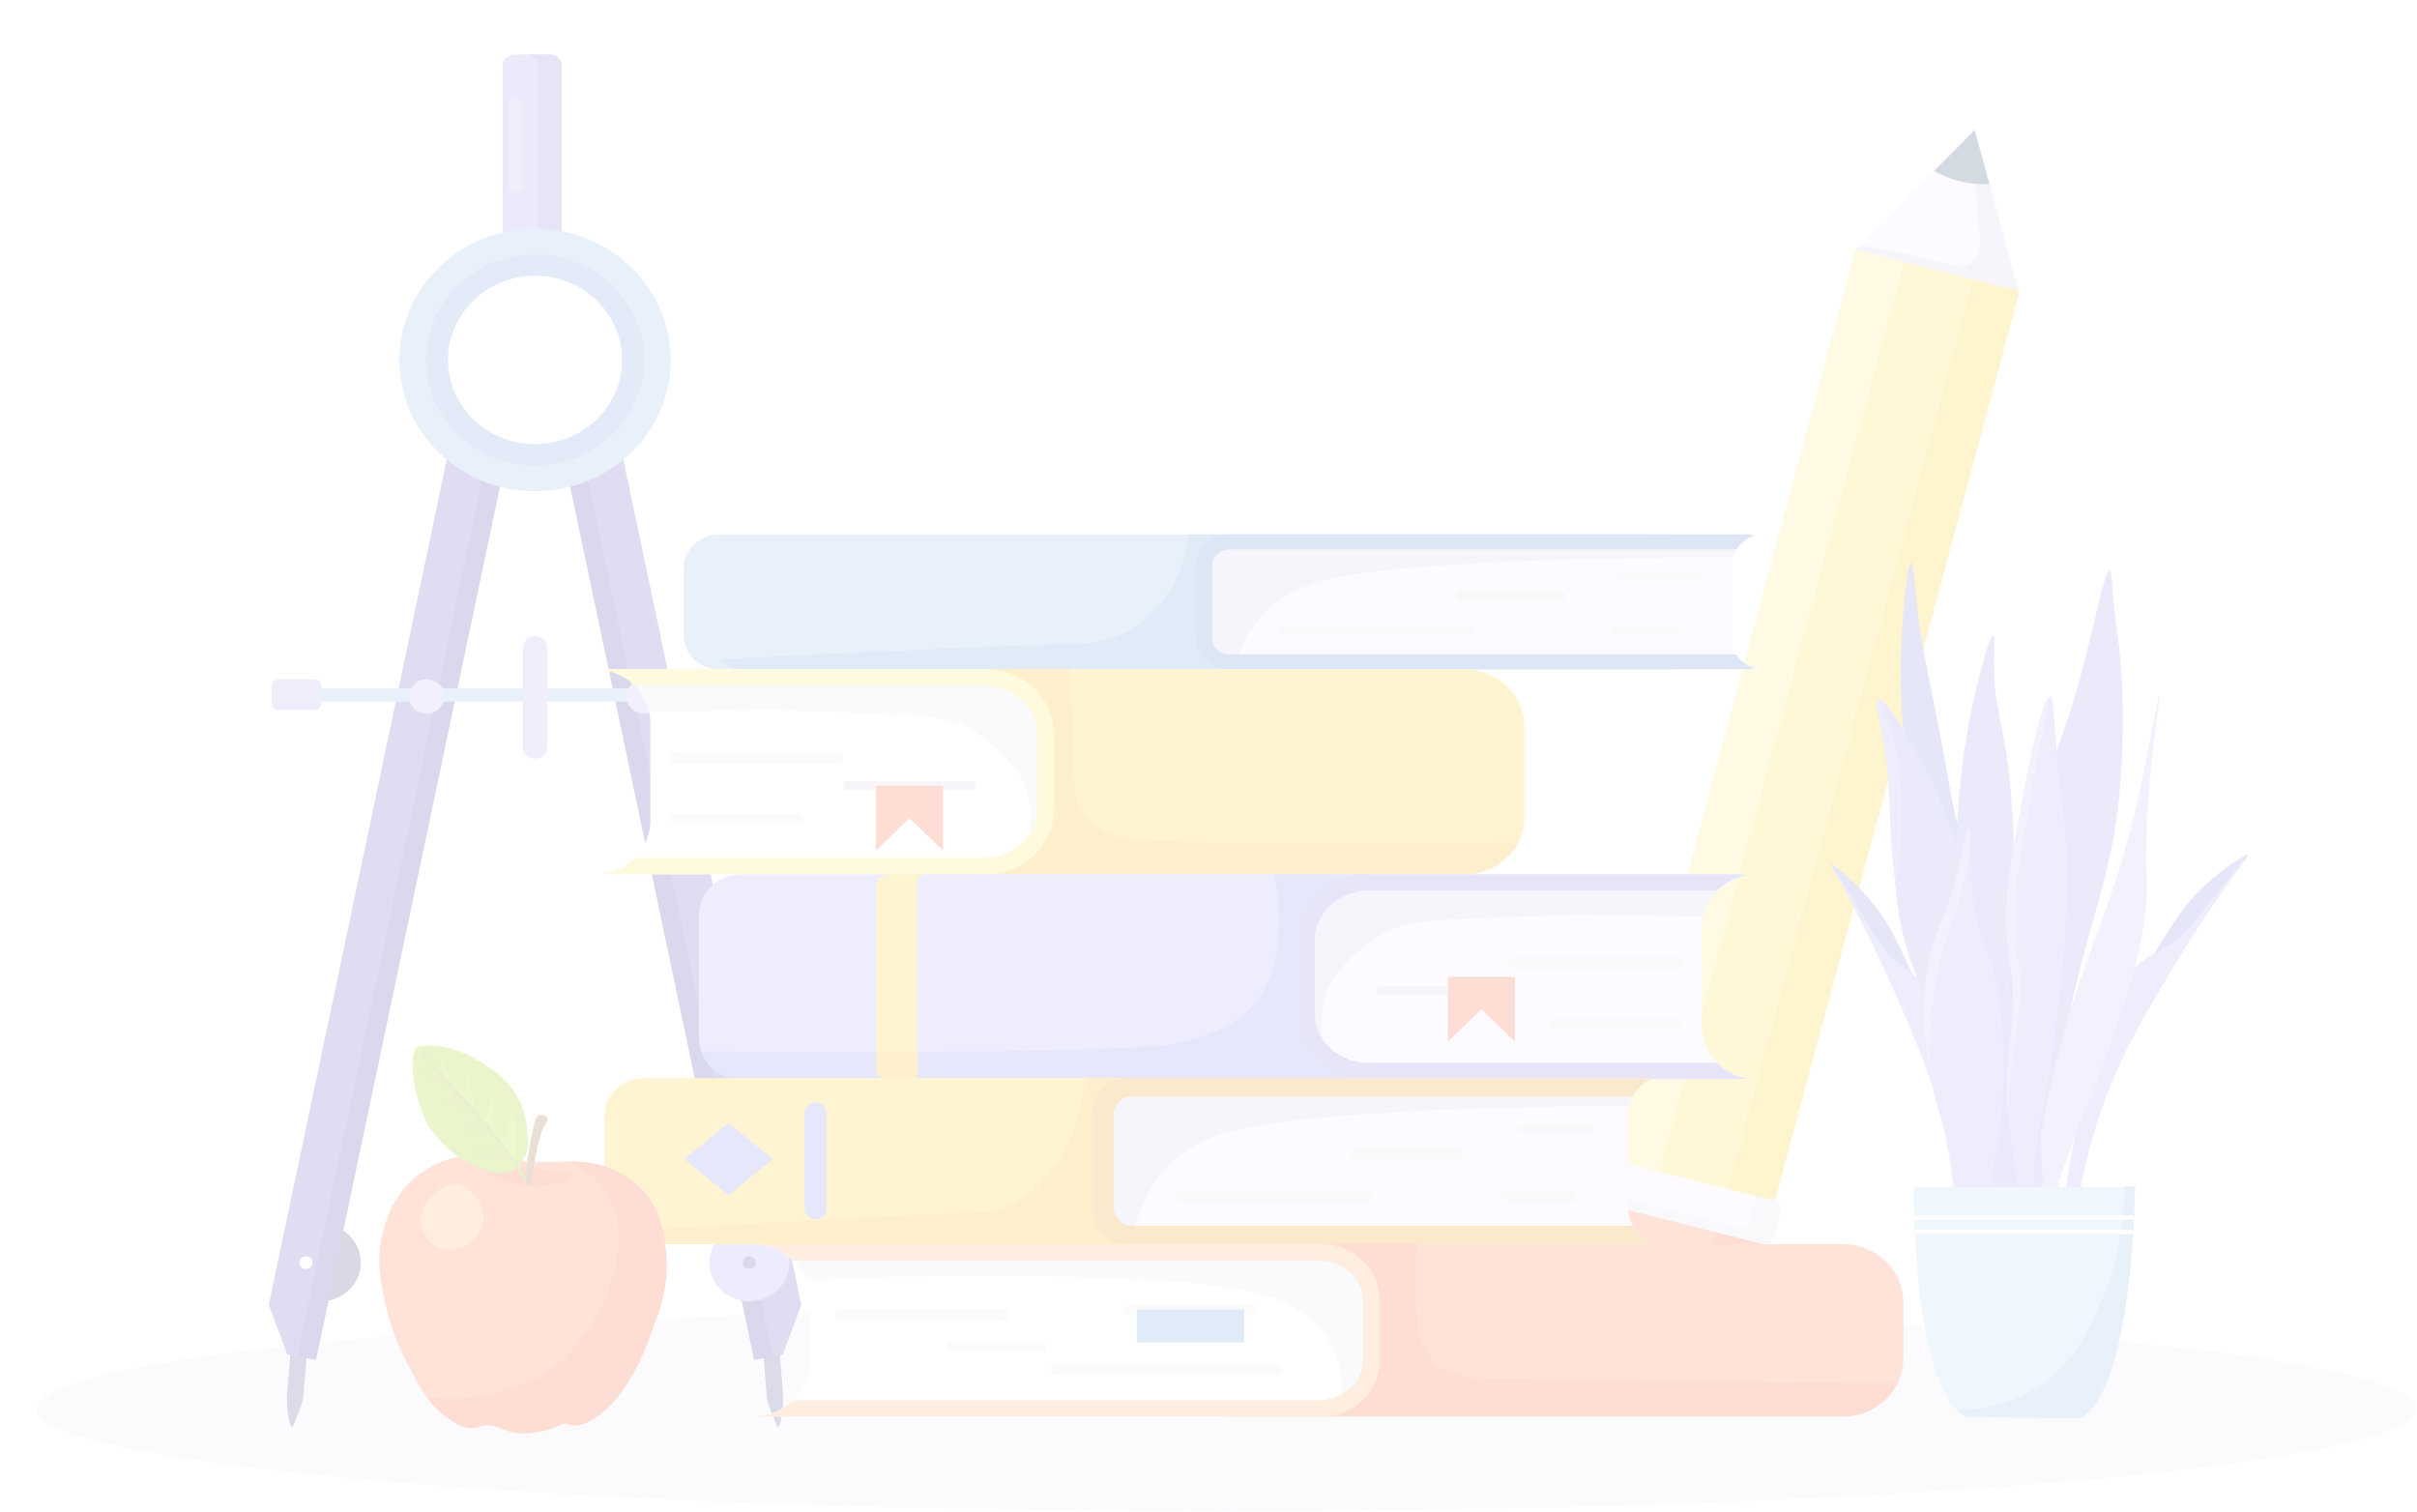 <svg width="1702" height="1065" viewBox="0 0 1702 1065" fill="none" xmlns="http://www.w3.org/2000/svg">
<g opacity="0.2" filter="url(#filter0_diii_118_2)">
<path d="M164.789 636.027C164.789 636.027 135.477 649.976 127.963 648.454C118.795 646.601 98.064 622.538 98.064 622.538C98.064 622.538 109.176 649.964 107.598 657.257C105.688 666.097 84.107 687.05 84.107 687.05C84.107 687.05 110.987 676.004 120.125 677.851C127.668 679.379 150.833 700.545 150.833 700.545C150.833 700.545 139.101 674.523 140.933 666.055C142.59 658.396 164.789 636.027 164.789 636.027Z" fill="white"/>
<path d="M1105.54 16.494C1105.54 16.494 1076.22 30.442 1068.71 28.919C1059.54 27.066 1038.81 3 1038.81 3C1038.81 3 1049.92 30.429 1048.34 37.724C1046.43 46.561 1024.85 67.52 1024.85 67.52C1024.85 67.52 1051.73 56.473 1060.87 58.32C1068.41 59.843 1091.58 81.014 1091.58 81.014C1091.58 81.014 1079.85 54.989 1081.68 46.515C1083.34 38.858 1105.54 16.494 1105.54 16.494Z" fill="white"/>
<path d="M840.159 896.593C377.621 896.593 2.659 928.917 2.659 968.793C2.659 1008.67 377.621 1041 840.159 1041C1302.7 1041 1677.66 1008.67 1677.66 968.793C1677.66 928.917 1302.7 896.593 840.159 896.593Z" fill="#EDEDF9"/>
<path d="M524.079 981.64C524.079 981.64 516.908 964.652 516.664 961.59L514.088 929.744C513.844 926.688 516.23 923.985 519.398 923.743C522.565 923.507 525.36 925.814 525.604 928.877L528.143 960.274C528.387 963.337 527.246 981.404 524.079 981.64Z" fill="#4D4A93"/>
<path d="M182.687 981.64C182.687 981.64 189.853 964.652 190.1 961.59L192.674 929.744C192.921 926.688 190.532 923.985 187.366 923.743C184.2 923.507 181.406 925.814 181.159 928.877L178.621 960.274C178.374 963.337 179.521 981.404 182.687 981.64Z" fill="#4D4A93"/>
<path d="M230.579 867.863C231.792 852.858 220.195 839.747 204.678 838.572C189.161 837.404 175.598 848.615 174.386 863.615C173.173 878.62 184.77 891.737 200.287 892.906C215.805 894.08 229.366 882.869 230.579 867.863Z" fill="#413E7C"/>
<path d="M363.837 155.712H338.891C334.317 155.712 330.575 152.089 330.575 147.668V23.044C330.575 18.615 334.317 15 338.891 15H363.837C368.411 15 372.153 18.615 372.153 23.044V147.668C372.153 152.089 368.411 155.712 363.837 155.712Z" fill="#9991E8"/>
<path d="M363.836 15H347.088C351.662 15 355.404 18.615 355.404 23.044V147.668C355.404 152.089 351.662 155.712 347.088 155.712H363.836C368.41 155.712 372.152 152.089 372.152 147.668V23.044C372.152 18.615 368.41 15 363.836 15Z" fill="#817FDD"/>
<path d="M540.879 895.384L527.878 930.293L507.709 934.263L372.15 290.687L411.861 282.864L540.879 895.384Z" fill="#5F53B7"/>
<path d="M385.664 290.687L412.397 285.421L411.861 282.864L372.15 290.687L507.709 934.263L520.685 931.708L385.664 290.687Z" fill="#453EA3"/>
<path d="M476.187 867.863C474.979 852.858 486.574 839.747 502.093 838.572C517.606 837.404 531.172 848.615 532.38 863.615C533.595 878.62 522 891.737 506.481 892.906C490.962 894.08 477.401 882.869 476.187 867.863Z" fill="#A6A2F4"/>
<path d="M499.68 866.087C499.478 863.627 501.376 861.479 503.921 861.284C506.466 861.095 508.687 862.931 508.889 865.391C509.09 867.852 507.186 870 504.641 870.194C502.096 870.389 499.875 868.548 499.68 866.087Z" fill="#46438E"/>
<path d="M165.884 895.384L178.885 930.293L199.054 934.264L334.614 290.687L294.901 282.864L165.884 895.384Z" fill="#5F53B7"/>
<path d="M294.899 282.864L294.361 285.421L321.1 290.687L186.078 931.708L199.053 934.263L334.613 290.687L294.899 282.864Z" fill="#453EA3"/>
<path d="M196.689 866.087C196.888 863.627 194.987 861.479 192.443 861.284C189.899 861.095 187.676 862.931 187.477 865.391C187.278 867.852 189.179 870 191.723 870.194C194.267 870.389 196.49 868.548 196.689 866.087Z" fill="white"/>
<path d="M509.879 470.679H192.943C190.275 470.679 188.092 468.566 188.092 465.988C188.092 463.409 190.275 461.297 192.943 461.297H509.879C512.546 461.297 514.731 463.409 514.731 465.988C514.731 468.566 512.546 470.679 509.879 470.679Z" fill="#8EB7E8"/>
<path d="M353.382 289.439C319.479 289.439 291.995 262.869 291.995 230.09C291.995 197.304 319.479 170.735 353.382 170.735C387.283 170.735 414.767 197.304 414.767 230.09C414.767 262.869 387.283 289.439 353.382 289.439ZM353.382 137.679C300.599 137.679 257.811 179.049 257.811 230.09C257.811 281.125 300.599 322.495 353.382 322.495C406.163 322.495 448.954 281.125 448.954 230.09C448.954 179.049 406.163 137.679 353.382 137.679Z" fill="#8EB7E8"/>
<path d="M417.703 467.102C417.703 460.44 423.293 455.041 430.177 455.041C437.067 455.041 442.657 460.44 442.657 467.102C442.657 473.764 437.067 479.163 430.177 479.163C423.293 479.163 417.703 473.764 417.703 467.102Z" fill="#BBB6EF"/>
<path d="M289.519 467.102C289.519 460.44 283.933 455.041 277.044 455.041C270.155 455.041 264.57 460.44 264.57 467.102C264.57 473.764 270.155 479.163 277.044 479.163C283.933 479.163 289.519 473.764 289.519 467.102Z" fill="#BBB6EF"/>
<path d="M534.128 476.484H507.796C505.507 476.484 503.64 474.673 503.64 472.466V459.059C503.64 456.853 505.507 455.041 507.796 455.041H534.128C536.417 455.041 538.29 456.853 538.29 459.059V472.466C538.29 474.673 536.417 476.484 534.128 476.484Z" fill="#AEA8EF"/>
<path d="M172.169 476.484H198.504C200.791 476.484 202.662 474.673 202.662 472.466V459.059C202.662 456.853 200.791 455.041 198.504 455.041H172.169C169.883 455.041 168.012 456.853 168.012 459.059V472.466C168.012 474.673 169.883 476.484 172.169 476.484Z" fill="#AEA8EF"/>
<path d="M353.613 510.815H353.151C348.577 510.815 344.835 507.198 344.835 502.772V432.708C344.835 428.282 348.577 424.665 353.151 424.665H353.613C358.187 424.665 361.929 428.282 361.929 432.708V502.772C361.929 507.198 358.187 510.815 353.613 510.815Z" fill="#B0AAE8"/>
<path d="M353.381 289.441C319.479 289.441 291.996 262.867 291.996 230.087C291.996 197.308 319.479 170.734 353.381 170.734C387.284 170.734 414.768 197.308 414.768 230.087C414.768 262.867 387.284 289.441 353.381 289.441ZM353.381 155.713C310.901 155.713 276.462 189.01 276.462 230.087C276.462 271.164 310.901 304.462 353.381 304.462C395.862 304.462 430.299 271.164 430.299 230.087C430.299 189.01 395.862 155.713 353.381 155.713Z" fill="#759CDB"/>
<path d="M339.724 112.329C336.913 112.329 334.613 110.104 334.613 107.385V49.934C334.613 47.215 336.913 44.989 339.724 44.989C342.535 44.989 344.835 47.215 344.835 49.934V107.385C344.835 110.104 342.535 112.329 339.724 112.329Z" fill="#B0AAE8"/>
<path d="M1107.72 805.389L1223.08 834.396L1398.72 181.416L1283.37 152.412L1107.72 805.389Z" fill="#FCDA35"/>
<path d="M1107.73 805.386L1141.77 813.942L1317.42 160.958L1283.38 152.401L1107.73 805.386Z" fill="#FFE576"/>
<path d="M1190.56 826.218L1223.08 834.396L1398.73 181.416L1366.2 173.239L1190.56 826.218Z" fill="#F9CB0B"/>
<path d="M1397.88 181.199L1367.16 68.199L1283.38 152.401L1397.88 181.199Z" fill="#F4EBFF"/>
<path d="M1370.45 138.055C1371.13 143.826 1372.73 156.373 1364.72 161.531C1357.38 166.259 1346.5 161.866 1321.59 156.172C1307.39 152.928 1295.29 150.774 1286.39 149.377L1283.38 152.401L1397.88 181.199L1367.16 68.199L1365.76 69.606C1366.74 97.887 1368.32 120.062 1370.45 138.055Z" fill="#D4CBEF"/>
<path d="M1353.17 103.305C1361.96 105.96 1370.27 106.556 1377.47 106.168L1367.14 68.2L1338.55 96.945C1342.52 99.251 1347.39 101.557 1353.17 103.305Z" fill="#29446D"/>
<path d="M1165.64 928.823L1110.21 914.85C1093.66 910.685 1083.75 894.339 1088.06 878.343L1107.73 805.387L1223.06 834.454L1203.4 907.41C1199.08 923.401 1182.18 932.989 1165.64 928.823Z" fill="#FF6C3C"/>
<path d="M1190.2 826.169L1170.54 899.125C1166.23 915.122 1149.32 924.705 1132.78 920.538L1165.64 928.823C1182.18 932.989 1199.09 923.401 1203.4 907.41L1223.07 834.454L1190.2 826.169Z" fill="#F95428"/>
<path d="M1111.48 892.24C1106.75 891.048 1103.9 886.339 1105.13 881.766L1112.77 853.425C1114 848.858 1118.87 846.091 1123.6 847.283C1128.32 848.475 1131.18 853.189 1129.95 857.757L1122.32 886.097C1121.09 890.67 1116.2 893.432 1111.48 892.24Z" fill="#FF8F71"/>
<path d="M1218.08 852.628L1100.23 822.929C1097.01 822.115 1095.06 818.899 1095.9 815.783L1101.07 796.624C1101.91 793.508 1105.23 791.626 1108.45 792.441L1226.3 822.139C1229.52 822.947 1231.47 826.162 1230.63 829.278L1225.47 848.437C1224.63 851.553 1221.3 853.435 1218.08 852.628Z" fill="#F4EBFF"/>
<path d="M1226.3 822.139L1213.88 819.005L1209.05 836.914C1208.2 840.029 1204.88 841.911 1201.66 841.104L1096.24 814.533L1095.9 815.783C1095.06 818.899 1097.01 822.115 1100.23 822.929L1218.08 852.628C1221.3 853.435 1224.63 851.553 1225.47 848.437L1230.63 829.278C1231.47 826.162 1229.52 822.947 1226.3 822.139Z" fill="#E2DAED"/>
<path d="M1133.22 447.955H483.007C469.179 447.955 457.962 437.109 457.962 423.736V377.155C457.962 363.782 469.179 352.943 483.007 352.943H1133.22C1147.06 352.943 1158.27 363.782 1158.27 377.155V423.736C1158.27 437.109 1147.06 447.955 1133.22 447.955Z" fill="#8EB7E8"/>
<path d="M1195.99 426.321V374.571C1195.99 364.644 1202.91 356.293 1212.33 353.743C1210.41 353.227 1208.39 352.939 1206.31 352.939H841.624C829.263 352.939 819.251 362.62 819.251 374.571V426.321C819.251 438.265 829.263 447.954 841.624 447.954H1206.31C1208.39 447.954 1210.41 447.67 1212.33 447.151C1202.91 444.602 1195.99 436.246 1195.99 426.321Z" fill="white"/>
<path d="M1150.58 352.943H813.289C812.606 362.689 810.003 376.363 801.613 390.375C798.31 395.895 785.576 416.501 760.664 425.57C748.707 429.928 738.55 429.944 735.179 429.969C709.311 430.167 615.815 434.392 482.588 440.787C487.128 445.211 493.42 447.955 500.371 447.955H1150.58C1164.41 447.955 1175.63 437.107 1175.63 423.738V377.163C1175.63 363.786 1164.41 352.943 1150.58 352.943Z" fill="#669CDD"/>
<path d="M1196.05 426.321V374.571C1196.05 364.644 1202.94 356.293 1212.33 353.743C1210.41 353.227 1208.4 352.939 1206.32 352.939H842.763C830.446 352.939 820.46 362.62 820.46 374.571V426.321C820.46 438.265 830.446 447.954 842.763 447.954H1206.32C1208.4 447.954 1210.41 447.67 1212.33 447.151C1202.94 444.602 1196.05 436.246 1196.05 426.321Z" fill="#F4EBFF"/>
<path d="M912.866 384.218C952.329 375.045 1055.98 369.04 1196.97 368.93C1199 361.586 1204.86 355.793 1212.33 353.743C1210.43 353.226 1208.44 352.938 1206.37 352.938H846.352C834.158 352.938 824.26 362.619 824.26 374.571V426.321C824.26 438.034 833.773 447.564 845.643 447.935C848.831 434.924 855.156 419.707 867.954 407.087C874.892 400.243 887.953 390.003 912.866 384.218Z" fill="#D4CBEF"/>
<path d="M1199.17 437.391H842.649C835.772 437.391 830.166 432.423 830.166 426.321V374.571C830.166 368.464 835.772 363.501 842.649 363.501H1199.17C1202.07 358.8 1206.75 355.251 1212.33 353.743C1210.41 353.227 1208.39 352.939 1206.31 352.939H841.624C829.263 352.939 819.251 362.62 819.251 374.571V426.321C819.251 438.265 829.263 447.954 841.624 447.954H1206.31C1208.39 447.954 1210.41 447.67 1212.33 447.151C1206.75 445.64 1202.07 442.088 1199.17 437.391Z" fill="#5184CE"/>
<path d="M1013.2 423.813H879.416C877.67 423.813 876.234 422.432 876.234 420.737C876.234 419.041 877.67 417.653 879.416 417.653H1013.2C1014.96 417.653 1016.39 419.041 1016.39 420.737C1016.39 422.432 1014.96 423.813 1013.2 423.813Z" fill="#E3DFE8"/>
<path d="M1074.87 400.437H1005.2C1002.84 400.437 1000.9 398.571 1000.9 396.29C1000.9 394.009 1002.84 392.135 1005.2 392.135H1074.87C1077.23 392.135 1079.17 394.009 1079.17 396.29C1079.17 398.571 1077.23 400.437 1074.87 400.437Z" fill="#E3DFE8"/>
<path d="M1171.53 384.219H1120.58C1119.32 384.219 1118.29 383.23 1118.29 382.018C1118.29 380.807 1119.32 379.818 1120.58 379.818H1171.53C1172.78 379.818 1173.81 380.807 1173.81 382.018C1173.81 383.23 1172.78 384.219 1171.53 384.219Z" fill="#E3DFE8"/>
<path d="M1156.98 423.818H1113.29C1111.55 423.818 1110.11 422.43 1110.11 420.733C1110.11 419.044 1111.55 417.657 1113.29 417.657H1156.98C1158.72 417.657 1160.16 419.044 1160.16 420.733C1160.16 422.43 1158.72 423.818 1156.98 423.818Z" fill="#E3DFE8"/>
<path d="M1008.24 592.254H621.115C598.085 592.254 579.256 574.038 579.256 551.781V488.424C579.256 466.164 598.085 447.95 621.115 447.95H1008.24C1031.27 447.95 1050.11 466.164 1050.11 488.424V551.781C1050.11 574.038 1031.27 592.254 1008.24 592.254Z" fill="#FFC71F"/>
<path d="M772.63 567.257C762.593 566.018 750.753 563.044 742.605 554.063C733.141 543.625 733.234 530.118 733.048 517.11C732.808 500.5 731.996 477.38 729.489 447.96H621.106C598.085 447.96 579.25 466.164 579.25 488.431V551.785C579.25 574.043 598.085 592.258 621.106 592.258H1008.24C1024.68 592.258 1038.97 582.97 1045.81 569.564C903.283 571.641 800.596 570.708 772.63 567.257Z" fill="#F7B000"/>
<path d="M668.443 447.955H409.374C406.963 447.955 404.59 448.132 402.271 448.486C420.53 451.489 434.56 467.108 434.56 485.79V554.42C434.56 573.102 420.53 588.721 402.271 591.724C404.59 592.073 406.963 592.255 409.374 592.255H668.443C694.172 592.255 715.22 571.668 715.22 546.502V493.709C715.22 468.542 694.172 447.955 668.443 447.955Z" fill="white"/>
<path d="M668.443 447.955H409.374C406.963 447.955 404.59 448.132 402.271 448.486C417.79 451.035 430.251 462.706 433.638 477.623C457.963 477.275 487.073 476.921 520.119 476.644C520.119 476.644 534.582 476.52 599.288 479.281C628.788 480.544 643.179 481.47 659.344 489.837C659.344 489.837 680.185 500.63 694.831 522.834C703.363 535.756 704.345 556.066 698.462 581.51C708.69 573.102 715.22 560.516 715.22 546.501V493.708C715.22 468.542 694.172 447.955 668.443 447.955Z" fill="#E7DFEF"/>
<path d="M671.538 447.955H409.453C407.012 447.955 404.614 448.132 402.271 448.486C410.613 449.837 418.07 453.773 423.752 459.39H668.425C689.711 459.39 707.03 474.785 707.03 493.709V546.502C707.03 565.425 689.711 580.82 668.425 580.82H423.752C418.07 586.437 410.613 590.373 402.271 591.724C404.614 592.073 407.012 592.255 409.453 592.255H671.538C697.565 592.255 718.864 571.668 718.864 546.502V493.709C718.864 468.542 697.565 447.955 671.538 447.955Z" fill="#FFDF5A"/>
<path d="M566.33 514.732H452.528C450.166 514.732 448.231 512.868 448.231 510.584C448.231 508.301 450.166 506.43 452.528 506.43H566.33C568.692 506.43 570.626 508.301 570.626 510.584C570.626 512.868 568.692 514.732 566.33 514.732Z" fill="#EAEAEA"/>
<path d="M661.075 532.954H572.983C571.555 532.954 570.39 531.821 570.39 530.44V529.307C570.39 527.926 571.555 526.793 572.983 526.793H661.075C662.503 526.793 663.669 527.926 663.669 529.307V530.44C663.669 531.821 662.503 532.954 661.075 532.954Z" fill="#D6CCE2"/>
<path d="M538.917 555.831H450.831C449.403 555.831 448.231 554.698 448.231 553.317V552.184C448.231 550.798 449.403 549.671 450.831 549.671H538.917C540.345 549.671 541.516 550.798 541.516 552.184V553.317C541.516 554.698 540.345 555.831 538.917 555.831Z" fill="#EAEAEA"/>
<path d="M640.639 575.575L617.028 552.751L593.423 575.575V529.927H640.639V575.575Z" fill="#F95428"/>
<path d="M1274.46 974.163H840.123C816.79 974.163 797.705 955.712 797.705 933.154V893.779C797.705 871.22 816.79 852.763 840.123 852.763H1274.46C1297.78 852.763 1316.87 871.22 1316.87 893.779V933.154C1316.87 955.712 1297.78 974.163 1274.46 974.163Z" fill="#FF6C3C"/>
<path d="M1021.97 947.468C1014.32 947.315 996.932 946.743 985.558 935.154C978.592 928.05 976.219 919.199 974.644 906.996C972.994 894.309 971.925 875.864 975.104 852.763H840.131C816.793 852.763 797.703 871.22 797.703 893.778V933.153C797.703 955.712 816.793 974.163 840.131 974.163H1274.46C1291.35 974.163 1306.01 964.486 1312.82 950.578C1158.58 949.528 1049.11 948.011 1021.97 947.468Z" fill="#F95428"/>
<path d="M900.939 852.765H512.072C511.185 852.765 510.298 852.806 509.426 852.865C530.185 854.217 546.751 871.329 546.751 892.07V934.867C546.751 955.608 530.185 972.72 509.426 974.071C510.298 974.129 511.185 974.165 512.072 974.165H900.939C922.926 974.165 940.911 956.481 940.911 934.867V892.07C940.911 870.449 922.926 852.765 900.939 852.765Z" fill="white"/>
<path d="M900.939 852.765H512.072C511.185 852.765 510.298 852.807 509.426 852.866C525.084 853.881 538.351 863.876 543.927 877.625C561.146 876.492 809.176 868.184 870.063 889.479C930.12 910.486 920.272 954.982 922.032 968.2C933.341 961.237 940.911 948.881 940.911 934.867V892.07C940.911 870.449 922.926 852.765 900.939 852.765Z" fill="#E7DFEF"/>
<path d="M907.577 852.763H512.117C511.218 852.763 510.318 852.804 509.426 852.863C519.478 853.506 528.553 857.726 535.314 864.204H904.5C922.084 864.204 936.392 876.702 936.392 892.067V934.865C936.392 950.23 922.084 962.728 904.5 962.728H535.314C528.553 969.207 519.478 973.426 509.426 974.069C510.318 974.128 511.218 974.163 512.117 974.163H907.577C929.931 974.163 948.222 956.479 948.222 934.865V892.067C948.222 870.447 929.931 852.763 907.577 852.763Z" fill="#FFA75F"/>
<path d="M682.333 907.02H568.525C566.163 907.02 564.234 905.15 564.234 902.866C564.234 900.583 566.163 898.718 568.525 898.718H682.333C684.694 898.718 686.623 900.583 686.623 902.866C686.623 905.15 684.694 907.02 682.333 907.02Z" fill="#EAEAEA"/>
<path d="M874.91 945.098H720.472C718.108 945.098 716.181 943.233 716.181 940.95C716.181 938.666 718.108 936.796 720.472 936.796H874.91C877.274 936.796 879.208 938.666 879.208 940.95C879.208 943.233 877.274 945.098 874.91 945.098Z" fill="#EAEAEA"/>
<path d="M710.997 928.192H645.808C644.576 928.192 643.562 927.212 643.562 926.02V924.203C643.562 923.011 644.576 922.031 645.808 922.031H710.997C712.229 922.031 713.242 923.011 713.242 924.203V926.02C713.242 927.212 712.229 928.192 710.997 928.192Z" fill="#EAEAEA"/>
<path d="M859.185 901.794H770.628C769.2 901.794 768.023 900.661 768.023 899.28V898.153C768.023 896.773 769.2 895.639 770.628 895.639H859.185C860.62 895.639 861.789 896.773 861.789 898.153V899.28C861.789 900.661 860.62 901.794 859.185 901.794Z" fill="#EAEAEA"/>
<path d="M852.696 922.031H777.16V898.717H852.696V922.031Z" fill="#669CDD"/>
<path d="M498.692 736.561H1000.27C1016.76 736.561 1030.25 723.515 1030.25 707.577V621.239C1030.25 605.295 1016.76 592.255 1000.27 592.255H498.692C482.209 592.255 468.723 605.295 468.723 621.239V707.577C468.723 723.515 482.209 736.561 498.692 736.561Z" fill="#A4A3FA"/>
<path d="M984.535 592.255H874.288C879.111 619.091 882.091 665.316 853.049 690.377C839.773 701.835 821.599 707.311 812.099 710.173C782.399 719.124 538.104 717.402 470.407 717.118C478.621 729.002 477.901 737.824 514.438 736.561H984.535C1009.67 736.561 1030.25 716.67 1030.25 692.359V636.456C1030.25 612.145 1009.67 592.255 984.535 592.255Z" fill="#8989EF"/>
<path d="M941.044 592.256H1200.12C1202.53 592.256 1204.91 592.439 1207.22 592.787C1188.96 595.791 1174.93 611.416 1174.93 630.091V698.722C1174.93 717.404 1188.96 733.028 1207.22 736.031C1204.91 736.38 1202.53 736.562 1200.12 736.562H941.044C915.321 736.562 894.268 715.969 894.268 690.803V638.01C894.268 612.85 915.321 592.256 941.044 592.256Z" fill="#F4EBFF"/>
<path d="M941.044 592.256H1200.12C1202.53 592.256 1204.91 592.439 1207.22 592.787C1191.7 595.343 1179.24 607.014 1175.85 621.925C1151.52 621.583 1122.41 621.228 1089.37 620.945C1089.37 620.945 1074.9 620.822 1010.21 623.583C980.697 624.846 966.313 625.772 950.147 634.145C950.147 634.145 929.313 644.938 914.657 667.136C906.13 680.058 905.143 700.374 911.026 725.818C900.805 717.409 894.268 704.818 894.268 690.803V638.01C894.268 612.85 915.321 592.256 941.044 592.256Z" fill="#D4CBEF"/>
<path d="M937.952 592.256H1200.03C1202.48 592.256 1204.87 592.439 1207.22 592.787C1198.88 594.145 1191.42 598.074 1185.74 603.698H941.068C919.779 603.698 902.453 619.092 902.453 638.01V690.803C902.453 709.727 919.779 725.122 941.068 725.122H1185.74C1191.42 730.739 1198.88 734.674 1207.22 736.031C1204.87 736.38 1202.48 736.562 1200.03 736.562H937.952C911.924 736.562 890.635 715.969 890.635 690.803V638.01C890.635 612.85 911.924 592.256 937.952 592.256Z" fill="#8080DD"/>
<path d="M1043.16 659.039H1156.97C1159.33 659.039 1161.26 657.169 1161.26 654.884C1161.26 652.601 1159.33 650.731 1156.97 650.731H1043.16C1040.8 650.731 1038.87 652.601 1038.87 654.884C1038.87 657.169 1040.8 659.039 1043.16 659.039Z" fill="#E3DFE8"/>
<path d="M948.422 677.252H1036.51C1037.94 677.252 1039.11 676.125 1039.11 674.739V673.605C1039.11 672.225 1037.94 671.092 1036.51 671.092H948.422C946.998 671.092 945.828 672.225 945.828 673.605V674.739C945.828 676.125 946.998 677.252 948.422 677.252Z" fill="#D6CCE2"/>
<path d="M1070.58 700.132H1158.67C1160.1 700.132 1161.26 698.999 1161.26 697.618V696.485C1161.26 695.104 1160.1 693.971 1158.67 693.971H1070.58C1069.15 693.971 1067.99 695.104 1067.99 696.485V697.618C1067.99 698.999 1069.15 700.132 1070.58 700.132Z" fill="#E3DFE8"/>
<path d="M996.156 710.111L1019.76 687.288L1043.37 710.111V664.464H996.156V710.111Z" fill="#F95428"/>
<path d="M624.391 736.562C623.359 736.562 622.517 735.748 622.517 734.751V598.498C622.517 595.052 625.41 592.255 628.974 592.255H602.195C597.405 592.255 593.523 596.008 593.523 600.64V728.177C593.523 732.809 597.405 736.562 602.195 736.562H632.702H624.391Z" fill="#FFC71F"/>
<path d="M622.517 734.751V717.302L593.523 717.403V728.177C593.523 732.809 597.405 736.562 602.195 736.562H624.391C623.359 736.562 622.517 735.748 622.517 734.751Z" fill="#F9B408"/>
<path d="M1074.79 852.764H430.056C414.714 852.764 402.271 840.738 402.271 825.897V762.708C402.271 747.868 414.714 735.836 430.056 735.836H1074.79C1090.14 735.836 1102.57 747.868 1102.57 762.708V825.897C1102.57 840.738 1090.14 852.764 1074.79 852.764Z" fill="#FFC71F"/>
<path d="M1122.94 826.144V762.458C1122.94 750.244 1129.85 739.959 1139.28 736.826C1137.36 736.188 1135.34 735.834 1133.25 735.834H768.569C756.21 735.834 746.194 747.754 746.194 762.458V826.144C746.194 840.842 756.21 852.762 768.569 852.762H1133.25C1135.34 852.762 1137.36 852.414 1139.28 851.777C1129.85 848.643 1122.94 838.358 1122.94 826.144Z" fill="white"/>
<path d="M1077.53 735.836H740.233C739.553 747.826 736.941 764.661 728.556 781.909C725.256 788.694 712.528 814.055 687.606 825.22C675.646 830.577 665.497 830.607 662.125 830.636C636.256 830.884 542.758 836.076 409.531 843.942C414.072 849.389 420.363 852.764 427.321 852.764H1077.53C1091.36 852.764 1102.57 839.423 1102.57 822.959V765.64C1102.57 749.184 1091.36 735.836 1077.53 735.836Z" fill="#F7B000"/>
<path d="M1122.98 823.716V762.338C1122.09 748.837 1135.34 736.682 1133.26 736.682H769.703C757.388 736.682 747.401 748.17 747.401 762.338V823.716C747.401 837.884 757.388 849.372 769.703 849.372H1133.26C1135.34 849.372 1122.09 843.064 1122.98 823.716Z" fill="#F4EBFF"/>
<path d="M839.818 774.325C879.282 763.042 982.921 755.655 1123.92 755.514C1125.95 746.473 1131.81 739.34 1139.28 736.826C1137.38 736.189 1135.39 735.834 1133.32 735.834H773.3C761.107 735.834 751.216 747.754 751.216 762.459V826.145C751.216 840.56 760.716 852.29 772.585 852.745C775.777 836.73 782.11 818.008 794.902 802.483C801.842 794.051 814.908 781.447 839.818 774.325Z" fill="#D4CBEF"/>
<path d="M1126.11 839.769H773.24C766.358 839.769 760.756 833.655 760.756 826.144V762.458C760.756 754.947 766.358 748.833 773.24 748.833H1126.11C1129.02 743.051 1133.7 738.678 1139.28 736.826C1137.36 736.188 1135.34 735.834 1133.25 735.834H768.569C756.21 735.834 746.194 747.754 746.194 762.458V826.144C746.194 840.842 756.21 852.762 768.569 852.762H1133.25C1135.34 852.762 1137.36 852.414 1139.28 851.777C1133.7 849.924 1129.02 845.552 1126.11 839.769Z" fill="#E88F00"/>
<path d="M939.803 823.053H806.711C804.77 823.053 803.178 821.519 803.178 819.637V818.893C803.178 817.011 804.77 815.477 806.711 815.477H939.803C941.751 815.477 943.336 817.011 943.336 818.893V819.637C943.336 821.519 941.751 823.053 939.803 823.053Z" fill="#E3DFE8"/>
<path d="M1001.35 794.294H932.614C929.998 794.294 927.854 792.217 927.854 789.686V788.677C927.854 786.145 929.998 784.074 932.614 784.074H1001.35C1003.97 784.074 1006.11 786.145 1006.11 788.677V789.686C1006.11 792.217 1003.97 794.294 1001.35 794.294Z" fill="#E3DFE8"/>
<path d="M1098.23 774.326H1047.76C1046.38 774.326 1045.24 773.229 1045.24 771.89V771.352C1045.24 770.013 1046.38 768.915 1047.76 768.915H1098.23C1099.61 768.915 1100.75 770.013 1100.75 771.352V771.89C1100.75 773.229 1099.61 774.326 1098.23 774.326Z" fill="#E3DFE8"/>
<path d="M1083.57 823.053H1040.59C1038.64 823.053 1037.05 821.519 1037.05 819.636V818.893C1037.05 817.011 1038.64 815.477 1040.59 815.477H1083.57C1085.51 815.477 1087.1 817.011 1087.1 818.893V819.636C1087.1 821.519 1085.51 823.053 1083.57 823.053Z" fill="#E3DFE8"/>
<path d="M489.579 818.186L458.188 792.86L489.579 767.535L520.972 792.86L489.579 818.186Z" fill="#8989EF"/>
<path d="M550.894 835.375C546.591 835.375 543.101 831.999 543.101 827.839V760.442C543.101 756.282 546.591 752.907 550.894 752.907C555.196 752.907 558.681 756.282 558.681 760.442V827.839C558.681 831.999 555.196 835.375 550.894 835.375Z" fill="#8989EF"/>
<path d="M1511.66 620.099C1500.92 635.276 1479.51 670.167 1482.01 671.766C1487.13 675.053 1559.63 581.215 1559.75 578.441C1559.82 577.019 1530.46 593.517 1511.66 620.099Z" fill="#8181E2"/>
<path d="M1523.98 623.07C1503.72 649.434 1491.45 643.663 1476.09 662.675C1463.9 677.763 1459.41 691.589 1450.7 718.46C1445.85 733.43 1442.66 750.383 1436.28 784.288C1431.28 810.84 1428.73 828.608 1428.78 850.67C1428.79 857.007 1428.84 876.715 1431.09 876.886C1435.07 877.199 1433.84 815.443 1461.09 745.237C1472.45 715.94 1485.23 694.332 1502.63 664.906C1531.03 616.874 1560.09 578.668 1559.74 578.443C1559.5 578.278 1543.3 597.91 1523.98 623.07Z" fill="#A4A3FA"/>
<path d="M1265.84 585.258C1265.63 588.031 1326.01 689.57 1331.5 686.896C1334.16 685.598 1317.23 648.49 1308.44 632.18C1293.05 603.609 1265.94 583.841 1265.84 585.258Z" fill="#8181E2"/>
<path d="M1356.81 736.868C1351.47 709.188 1348.73 694.938 1338.49 678.551C1325.6 657.899 1312.7 662.218 1295.85 633.7C1279.76 606.481 1266.12 585.12 1265.85 585.255C1265.47 585.445 1289.61 626.732 1311.87 677.702C1325.51 708.928 1335.52 731.853 1343.18 762.252C1361.56 835.108 1352.72 896.28 1356.7 896.428C1358.96 896.517 1361.43 876.955 1362.24 870.665C1365.01 848.768 1364.67 830.83 1363 803.893C1360.85 769.493 1359.78 752.292 1356.81 736.868Z" fill="#A4A3FA"/>
<path d="M1353.1 549.052C1349.82 535.545 1351.39 537.764 1339.25 475.973C1331.82 438.196 1329.56 428.885 1327.13 408.475C1324.49 386.412 1324.21 372.805 1322.52 372.775C1320 372.723 1316.78 402.603 1315.59 427.44C1314.5 450.133 1314.13 488.806 1323.09 546.261C1329.22 585.542 1332.45 587.105 1349.63 672.895C1352.49 687.175 1356.71 708.275 1360.6 729.795C1381.92 848.179 1377.71 896.134 1384.82 896.588C1397.04 897.373 1454.48 758.708 1401.56 655.6C1388.36 629.914 1365.83 601.568 1353.1 549.052Z" fill="#8181E2"/>
<path d="M1464.47 394.955C1463.61 383.732 1463.53 378.392 1462.17 378.222C1458.82 377.802 1453.13 409.093 1443.71 445.164C1430.37 496.217 1423.94 501.882 1415.43 535.533C1409.82 557.79 1405.6 583.145 1403.9 640.972C1401.28 729.647 1406.15 841.682 1414.28 841.795C1420.96 841.883 1413.02 766.307 1443.13 651.569C1454.06 609.94 1465.63 579.735 1469.67 528.841C1471.9 500.795 1471.95 464.879 1469.67 440.142C1468.19 424.146 1466.32 418.977 1464.47 394.955Z" fill="#9494ED"/>
<path d="M1497.27 465.667C1496.23 465.508 1490.33 499.219 1485.9 521.263C1468.73 606.711 1450.32 633.223 1430.94 700.868C1402.47 800.271 1401.66 884.603 1405.1 885.157C1407.35 885.524 1412.09 850.385 1431.94 792.782C1443.74 758.535 1446.69 757.58 1459.96 719.544C1474.72 677.236 1482.1 656.082 1486.27 626.567C1490.92 593.653 1485.53 593.234 1489.52 538.93C1492.66 496.15 1498.25 465.815 1497.27 465.667Z" fill="#C0C0FC"/>
<path d="M1391.18 519.481C1386.94 485.423 1381.35 475.976 1380.79 448.078C1380.51 433.686 1381.76 424.339 1380.22 424.092C1377.09 423.596 1368.31 461.195 1366.95 467.048C1348.67 545.309 1354.37 632.114 1355.41 646.677C1361.13 726.967 1367.24 808.974 1375.02 897.148L1379.06 922.81C1391.48 734.502 1396.31 595.725 1394.06 556.302C1392.63 531.136 1391.18 519.481 1391.18 519.481Z" fill="#9494ED"/>
<path d="M1373.86 619.34C1365.83 596.847 1359.86 582.219 1347.9 552.957C1341.04 536.176 1336.64 525.944 1330.01 513.352C1328.9 511.228 1305.48 466.956 1299.44 469.281C1296.28 470.496 1300.9 483.312 1304.63 510.562C1308.63 539.788 1306.11 545.387 1309.83 584.756C1311.8 605.715 1312.8 616.195 1315.02 627.152C1322.3 663.005 1333.01 674.11 1348.48 719.197C1352.47 730.786 1355.61 742.145 1361.75 764.378C1392.93 877.293 1395.47 914.184 1401.56 913.884C1412.2 913.358 1426.33 799.705 1400.99 704.693C1397.45 691.452 1387.66 657.978 1373.86 619.34Z" fill="#9494ED"/>
<path d="M1425.88 516.138C1422.04 477.271 1423.15 467.411 1420.6 467.051C1413.46 466.03 1399.93 543.017 1393.67 578.621C1391.75 589.566 1388.33 609.959 1389.98 636.635C1390.62 647.039 1391.66 652.378 1392.62 660.062C1397.37 698.18 1389.35 707.798 1389.98 747.645C1390.32 769.454 1393.72 788.772 1400.54 827.415C1402.71 839.724 1407.37 866.183 1409.51 865.911C1411.8 865.617 1407.29 835.251 1410.04 793.947C1411.76 768.091 1414.18 770.238 1421.67 719.198C1429.35 666.759 1431.12 634.978 1431.7 622.687C1432.46 606.56 1433 594.139 1432.22 576.945C1431.22 555.007 1429.14 548.999 1425.88 516.138Z" fill="#A4A3FA"/>
<path d="M1366.37 611.533C1365.49 604.801 1365.11 597.667 1364.64 588.656C1363.54 568.009 1364.11 559.784 1362.91 559.649C1361.25 559.466 1359.28 574.896 1353.67 595.908C1345.11 628.025 1340.06 628.232 1335.21 652.254C1333.89 658.815 1330.56 677.184 1331.75 700.786C1332.43 714.157 1334.32 724.649 1335.79 732.585C1339.13 750.741 1343.35 764.1 1345.02 769.399C1368.12 842.797 1377 876.655 1380.21 875.947C1382.39 875.475 1378.54 859.885 1377.91 834.112C1377 796.796 1384.17 792.128 1386.56 754.895C1387.1 746.404 1391.03 685.338 1376.17 647.232C1374.13 641.998 1368.67 629.335 1366.37 611.533Z" fill="#A4A3FA"/>
<path d="M1361.01 974.46L1441 975.581C1478.93 957.141 1480.02 812.358 1480.02 812.358H1324.25C1324.25 812.358 1322.71 954.793 1361.01 974.46Z" fill="#B6D5F2"/>
<path d="M1362.9 559.649C1361.25 559.466 1359.28 574.897 1353.67 595.909C1345.11 628.026 1340.05 628.233 1335.21 652.254C1333.89 658.816 1330.56 677.184 1331.75 700.787C1332.38 713.279 1334.08 723.25 1335.49 730.981C1334.94 716.659 1335.52 704.28 1336.43 694.272C1337.13 686.589 1338.91 670.759 1343.65 651.162C1348 633.171 1351.41 626.202 1355.45 612.489C1358.54 601.974 1361.96 587.641 1363.9 569.651C1363.7 562.753 1363.63 559.732 1362.9 559.649Z" fill="#C0C0FC"/>
<path d="M1393.68 578.618C1391.75 589.564 1388.33 609.956 1389.99 636.634C1390.62 647.036 1391.66 652.377 1392.62 660.059C1397.37 698.178 1389.35 707.796 1389.99 747.643C1390.06 752.765 1390.31 757.75 1390.74 762.879C1391.1 747.678 1392.19 734.733 1393.48 724.07C1396.74 696.956 1401.65 680.381 1398.07 654.967C1397.2 648.724 1394.84 635.111 1395.45 616.294C1395.8 605.531 1396.97 597.566 1398.07 590.296C1405.15 543.657 1412.9 502.754 1414.46 494.563C1415.88 487.116 1417.63 477.924 1419.67 467.337C1412.34 472.46 1399.67 544.518 1393.68 578.618Z" fill="#C0C0FC"/>
<path d="M1300.81 469.379C1300.29 469.172 1299.83 469.131 1299.45 469.278C1296.29 470.494 1300.91 483.31 1304.63 510.56C1308.63 539.785 1306.12 545.385 1309.83 584.754C1310.41 590.961 1310.92 596.249 1311.39 600.905C1312.95 590.755 1314.93 580.028 1315.46 559.866C1315.81 546.164 1316.13 531.023 1312.84 511.681C1309.92 494.569 1305.21 480.271 1300.81 469.379Z" fill="#A4A3FA"/>
<path d="M1455.99 893.574C1447.56 912.762 1437.8 935.073 1414.9 951.158C1395.36 964.883 1373.34 969.208 1354.59 969.644C1356.6 971.628 1358.75 973.262 1361.01 974.43L1441.01 975.368C1478.93 956.929 1480.02 811.95 1480.02 811.95H1472.26C1472.56 830.974 1470.34 860.914 1455.99 893.574Z" fill="#8EB7E8"/>
<path d="M1477.93 832.407H1326C1325.09 832.407 1324.36 833.121 1324.36 833.994C1324.36 834.867 1325.09 835.581 1326 835.581H1477.93C1478.84 835.581 1479.57 834.867 1479.57 833.994C1479.57 833.121 1478.84 832.407 1477.93 832.407Z" fill="white"/>
<path d="M1477.28 842.525H1326.71C1325.8 842.525 1325.07 843.233 1325.07 844.113C1325.07 844.986 1325.8 845.695 1326.71 845.695H1477.28C1478.18 845.695 1478.92 844.986 1478.92 844.113C1478.92 843.233 1478.18 842.525 1477.28 842.525Z" fill="white"/>
<path d="M403.594 798.366C393.051 794.725 383.274 794.571 377.91 794.483C369.176 794.347 365.591 795.486 354.353 794.878C348.751 794.571 345.55 794.064 340.439 793.433C322.222 791.184 312.389 789.969 303.507 790.819C285.722 792.512 273.215 802.325 269.739 805.128C252.943 818.658 248.169 836.602 246.067 844.975C241.24 864.217 244.689 879.665 248.592 897.137C253.59 919.518 261.701 934.104 269.854 948.773C274.492 957.111 281.645 968.794 293.329 976.265C298.019 979.262 304.172 983.192 310.978 982.024C314.037 981.493 315.925 980.159 320.085 980.171C324.77 980.189 327.974 981.894 330.783 983.103C334.632 984.762 351.106 989.99 372.014 979.528C374.681 978.194 376.695 979.941 378.972 980.248C387.314 981.38 394.636 975.911 399.335 972.4C424.893 953.323 438.074 906.666 438.074 906.666C442.267 896.712 447.161 880.774 445.703 861.107C444.812 849.029 443.353 829.374 428.176 813.784C418.644 804.001 407.494 799.711 403.594 798.366Z" fill="#FF6C3C"/>
<path d="M361.294 800.33C347.58 798.277 339.631 798.655 333.459 799.552C329.293 800.153 321.777 801.251 321.67 803.428C321.536 806.154 333.056 808.987 335.571 809.606C347.452 812.527 356.873 811.648 359.656 811.335C367.785 810.426 379.673 807.641 379.482 805.051C379.333 803.033 371.91 801.924 361.294 800.33Z" fill="#F95428"/>
<path d="M272.219 713.478C270.222 713.85 268.641 715.319 268.181 717.261C266.738 723.356 265.121 738.763 275.57 763.9C276.77 766.785 282.621 778.026 294.95 787.945C297.551 790.04 304.565 795.38 314.903 799.203C322.511 802.018 327.368 803.812 333.275 802.177C342.389 799.646 346.266 791.09 346.693 790.099C347.936 787.237 348.571 783.974 348.158 777.512C347.662 769.771 347.011 759.598 340.57 748.363C333.059 735.258 322.243 729.109 314.943 724.489C294.281 711.425 278.589 712.298 272.219 713.478Z" fill="#94CE02"/>
<path d="M403.595 798.366C393.052 794.725 383.275 794.571 377.911 794.483C377.678 794.483 377.45 794.477 377.225 794.477C386.345 798.43 395.509 804.508 402.186 813.955C426.102 847.778 403.76 904.341 375.344 931.927C351.319 955.258 315.618 964.988 277.141 960.427C281.269 966.139 286.527 971.916 293.33 976.265C298.02 979.262 304.173 983.192 310.979 982.024C314.038 981.493 315.927 980.159 320.086 980.171C324.771 980.189 327.974 981.894 330.784 983.103C334.633 984.762 351.107 989.99 372.015 979.528C374.682 978.194 376.695 979.941 378.973 980.248C387.315 981.38 394.637 975.911 399.336 972.4C424.894 953.323 438.075 906.666 438.075 906.666C442.268 896.712 447.162 880.774 445.704 861.107C444.813 849.029 443.354 829.374 428.177 813.784C418.645 804.001 407.495 799.711 403.595 798.366Z" fill="#F95428"/>
<path d="M294.841 810.468C290.837 810.828 288.171 812.769 285.388 814.799C281.668 817.513 273.416 823.538 272.924 833.817C272.517 842.361 277.536 852.268 286.461 855.767C298.658 860.547 312.696 851.212 316.135 839.8C319.097 829.976 313.378 821.331 312.899 820.629C312.543 820.11 305.099 809.559 294.841 810.468Z" fill="#FFA75F"/>
<path d="M324.489 743.731C324.784 742.191 324.913 741.217 324.818 741.199C324.735 741.182 324.611 742.12 324.489 743.731Z" fill="#ABDD0E"/>
<path d="M305.061 724.07C305.044 724.07 305.114 724.678 305.258 725.722C305.162 724.696 305.08 724.07 305.061 724.07Z" fill="#ABDD0E"/>
<path d="M331.13 779.259C328.347 779.512 324.903 772.744 324.73 770.921C323.746 760.53 324.108 748.788 324.489 743.731C323.561 748.587 320.965 759.12 318.327 763.64C316.992 765.929 312.267 758.884 311.39 756.081C308.359 746.404 305.939 730.791 305.254 725.722C305.696 730.49 306.459 744.008 302.857 745.053C299.981 745.885 294.979 738.574 292.716 734.508C287.928 725.911 287.536 717.733 287.144 717.78C286.777 717.821 288.315 724.961 287.914 729.109C286.774 740.916 313.527 760.17 337.562 791.302C343.138 798.524 339.728 757.916 337.617 757.869C335.763 757.822 335.902 778.822 331.13 779.259Z" fill="#ABDD0E"/>
<path d="M289.278 771.76C289.285 771.854 290.288 771.86 291.887 771.772C290.236 771.678 289.272 771.678 289.278 771.76Z" fill="#94C106"/>
<path d="M285.019 732.485C281.126 730.703 270.566 731.765 270.477 732.113C270.383 732.49 278.605 733.93 286.682 739.701C290.5 742.427 297.249 748.239 296.034 750.924C294.511 754.287 280.931 751.792 276.166 750.741C281.206 752.069 296.684 756.447 306.081 760.648C308.802 761.864 315.318 767.369 312.83 768.372C307.916 770.349 296.92 771.5 291.887 771.771C297.048 772.054 308.978 773.234 319.367 775.536C321.19 775.943 327.589 780.168 326.97 782.841C325.908 787.42 304.679 784.558 304.483 786.363C304.26 788.423 341.557 798.501 336.006 791.261C317.163 766.679 292.577 735.942 285.019 732.485Z" fill="#94C106"/>
<path d="M276.163 750.741C275.12 750.47 274.514 750.322 274.512 750.34C274.51 750.358 275.135 750.517 276.163 750.741Z" fill="#94C106"/>
<path d="M298.339 743.908C290.513 735.199 282.477 726.418 274.439 717.792C274.015 717.337 273.309 717.302 272.861 717.715C272.415 718.122 272.396 718.824 272.819 719.279C280.847 727.888 288.874 736.662 296.691 745.36C310.921 761.191 318.759 769.918 327.026 780.681C333.975 789.733 340.54 799.197 346.555 808.839C346.882 809.358 347.565 809.535 348.085 809.222C348.609 808.91 348.77 808.225 348.44 807.7C342.388 797.999 335.78 788.476 328.787 779.365C320.466 768.526 312.607 759.781 298.339 743.908Z" fill="#8AB20D"/>
<path d="M358.909 762.041C358.909 762.041 356.383 761.056 354.803 762.843C352.98 764.903 350.458 777.772 348.478 790.152C347.115 798.66 346.757 805.552 346.664 808.863C346.631 810.025 347.541 811.011 348.679 811.046C349.728 811.075 350.606 810.279 350.698 809.205C351.004 805.676 351.893 797.551 354.195 787.744C356.578 777.589 357.771 772.515 360.138 769.039C360.688 768.231 362.725 765.363 361.76 763.587C361.119 762.407 359.371 762.118 358.909 762.041Z" fill="#996633"/>
<path d="M358.484 766.874C356.116 770.343 354.924 775.424 352.54 785.579C350.239 795.38 349.349 803.511 349.044 807.039C348.951 808.107 348.074 808.904 347.025 808.875C346.901 808.875 346.782 808.851 346.665 808.827C346.665 808.839 346.664 808.851 346.664 808.863C346.631 810.025 347.541 811.011 348.679 811.046C349.728 811.075 350.606 810.279 350.698 809.205C351.004 805.676 351.893 797.551 354.195 787.744C356.578 777.589 357.77 772.515 360.138 769.039C360.688 768.231 362.725 765.363 361.76 763.587C361.456 763.026 360.903 762.672 360.356 762.442C360.396 764.142 358.936 766.207 358.484 766.874Z" fill="#935D2C"/>
</g>
<defs>
<filter id="filter0_diii_118_2" x="-5.141" y="-4.8" width="1706.2" height="1069.2" filterUnits="userSpaceOnUse" color-interpolation-filters="sRGB">
<feFlood flood-opacity="0" result="BackgroundImageFix"/>
<feColorMatrix in="SourceAlpha" type="matrix" values="0 0 0 0 0 0 0 0 0 0 0 0 0 0 0 0 0 0 127 0" result="hardAlpha"/>
<feOffset dx="10.4" dy="10.4"/>
<feGaussianBlur stdDeviation="6.5"/>
<feComposite in2="hardAlpha" operator="out"/>
<feColorMatrix type="matrix" values="0 0 0 0 0 0 0 0 0 0 0 0 0 0 0 0 0 0 0.25 0"/>
<feBlend mode="normal" in2="BackgroundImageFix" result="effect1_dropShadow_118_2"/>
<feBlend mode="normal" in="SourceGraphic" in2="effect1_dropShadow_118_2" result="shape"/>
<feColorMatrix in="SourceAlpha" type="matrix" values="0 0 0 0 0 0 0 0 0 0 0 0 0 0 0 0 0 0 127 0" result="hardAlpha"/>
<feOffset dx="-7.8" dy="-7.8"/>
<feGaussianBlur stdDeviation="17.16"/>
<feComposite in2="hardAlpha" operator="arithmetic" k2="-1" k3="1"/>
<feColorMatrix type="matrix" values="0 0 0 0 0 0 0 0 0 0 0 0 0 0 0 0 0 0 0.24 0"/>
<feBlend mode="normal" in2="shape" result="effect2_innerShadow_118_2"/>
<feColorMatrix in="SourceAlpha" type="matrix" values="0 0 0 0 0 0 0 0 0 0 0 0 0 0 0 0 0 0 127 0" result="hardAlpha"/>
<feOffset dx="7.8" dy="7.8"/>
<feGaussianBlur stdDeviation="4.29"/>
<feComposite in2="hardAlpha" operator="arithmetic" k2="-1" k3="1"/>
<feColorMatrix type="matrix" values="0 0 0 0 1 0 0 0 0 1 0 0 0 0 1 0 0 0 0.5 0"/>
<feBlend mode="normal" in2="effect2_innerShadow_118_2" result="effect3_innerShadow_118_2"/>
<feColorMatrix in="SourceAlpha" type="matrix" values="0 0 0 0 0 0 0 0 0 0 0 0 0 0 0 0 0 0 127 0" result="hardAlpha"/>
<feOffset dx="13" dy="13"/>
<feGaussianBlur stdDeviation="22.1"/>
<feComposite in2="hardAlpha" operator="arithmetic" k2="-1" k3="1"/>
<feColorMatrix type="matrix" values="0 0 0 0 1 0 0 0 0 1 0 0 0 0 1 0 0 0 0.15 0"/>
<feBlend mode="normal" in2="effect3_innerShadow_118_2" result="effect4_innerShadow_118_2"/>
</filter>
</defs>
</svg>
